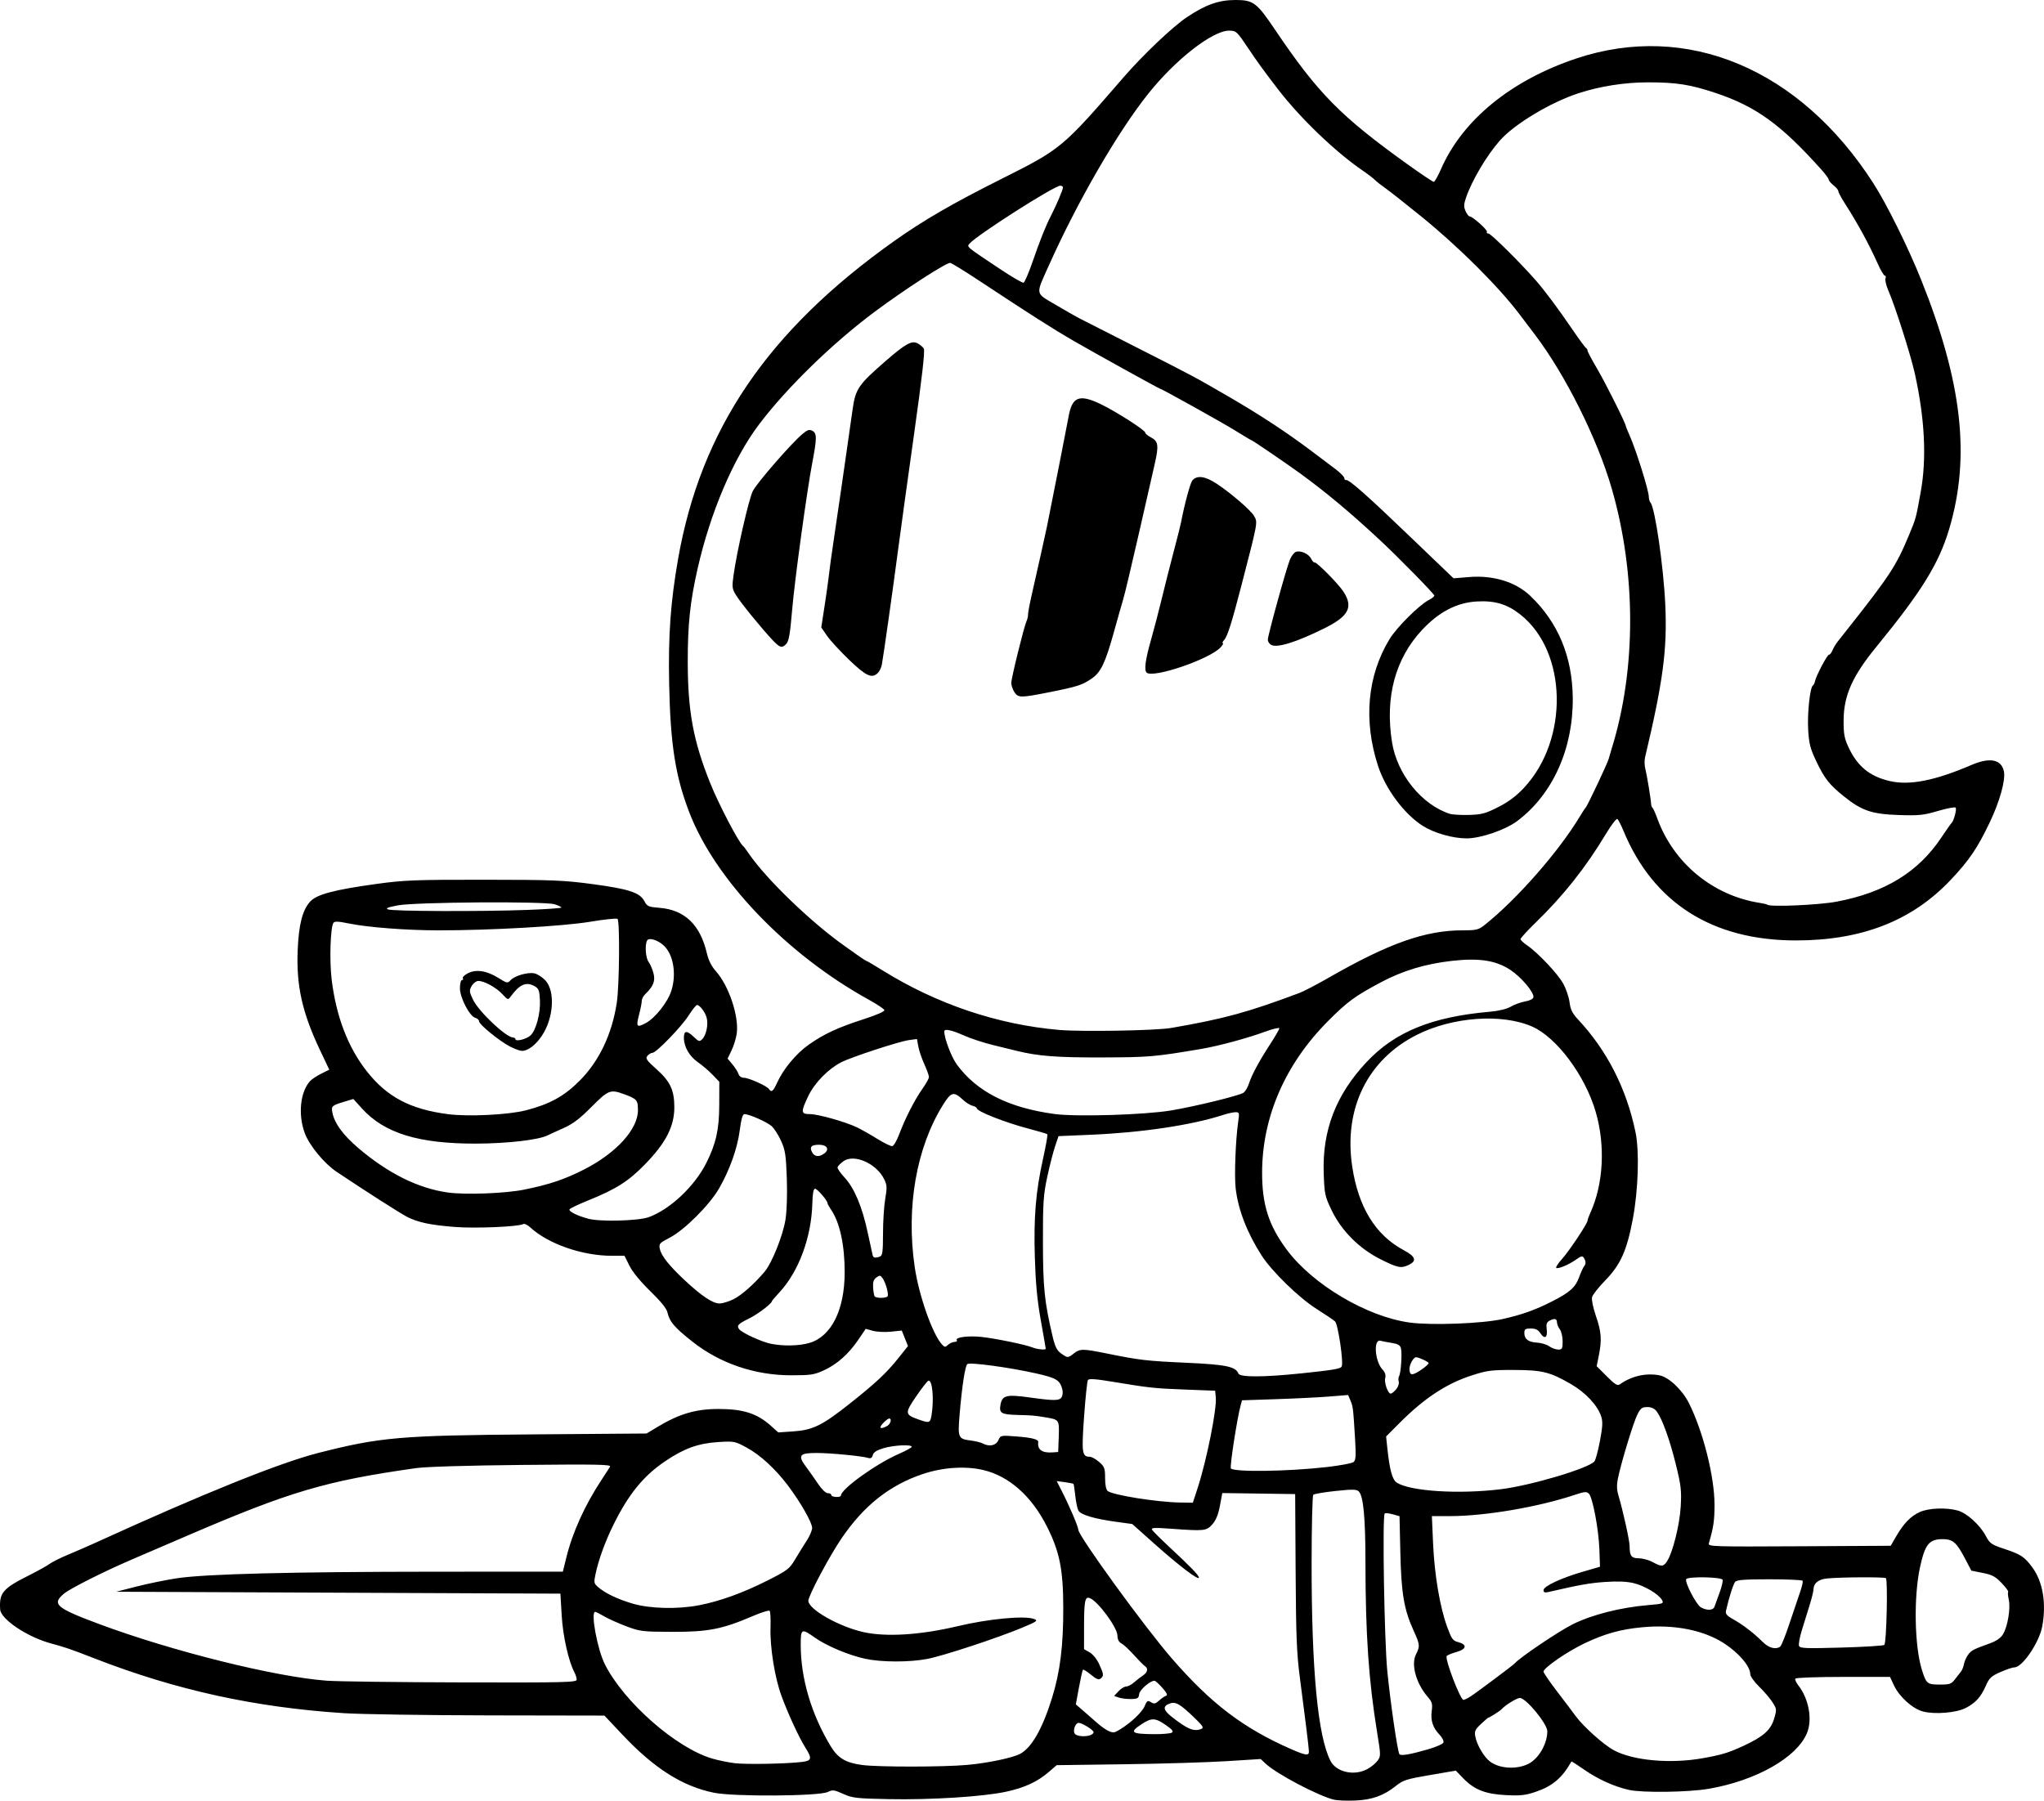 <?xml version="1.0" encoding="UTF-8" standalone="no"?>
<!-- Created with Inkscape (http://www.inkscape.org/) -->

<svg
   width="282.484mm"
   height="248.881mm"
   viewBox="0 0 282.484 248.881"
   version="1.1"
   id="svg5"
   xml:space="preserve"
   xmlns="http://www.w3.org/2000/svg"
   xmlns:svg="http://www.w3.org/2000/svg"><defs
     id="defs2" /><g
     id="layer1"
     transform="translate(15.306,76.774)"><path
       style="fill:#000000;stroke-width:0.265"
       d="m 169.025,171.967 c -2.266,-0.585 -7.917,-3.57 -9.412,-4.971 l -0.692,-0.648 -4.732,0.298 c -2.603,0.164 -8.947,0.355 -14.098,0.425 l -9.365,0.127 -1.086,0.937 c -1.586,1.368 -3.352,2.183 -5.94,2.74 -3.167,0.681 -10.341,1.133 -16.181,1.018 -4.471,-0.088 -5.016,-0.151 -6.295,-0.726 -1.251,-0.563 -1.477,-0.591 -2.117,-0.269 -1.177,0.593 -12.955,0.676 -15.743,0.111 -4.339,-0.879 -8.253,-3.358 -12.624,-7.996 l -2.514,-2.668 -15.874,-0.028 c -8.731,-0.016 -17.779,-0.152 -20.107,-0.303 -12.364,-0.803 -23.246,-3.194 -34.528,-7.585 -3.315,-1.29 -3.936,-1.504 -6.019,-2.069 -3.243,-0.881 -6.896,-3.336 -6.983,-4.692 -0.146,-2.295 0.349,-2.879 4.006,-4.718 1.237,-0.622 2.521,-1.337 2.853,-1.588 0.332,-0.251 1.485,-0.823 2.561,-1.271 1.076,-0.448 2.709,-1.158 3.629,-1.578 14.947,-6.823 25.541,-11.095 30.916,-12.468 8.551,-2.183 11.327,-2.424 29.627,-2.565 l 15.743,-0.122 1.455,-0.878 c 3.037,-1.832 5.329,-2.512 8.467,-2.512 3.433,0 5.342,0.61 7.25,2.316 l 1.032,0.923 2.091,-0.143 c 2.685,-0.184 3.976,-0.818 7.751,-3.806 3.619,-2.864 5.118,-4.269 6.78,-6.353 l 1.302,-1.633 -0.429,-1.072 -0.429,-1.072 -1.495,0.156 c -0.822,0.086 -1.944,0.033 -2.491,-0.119 l -0.996,-0.275 -1.026,1.511 c -1.341,1.974 -2.917,3.374 -4.755,4.224 -1.328,0.614 -1.811,0.687 -4.53,0.687 -5.028,-5.3e-4 -9.843,-1.645 -13.659,-4.664 -2.486,-1.967 -3.151,-2.749 -3.435,-4.04 -0.115,-0.523 -0.929,-1.528 -2.36,-2.916 -1.34,-1.298 -2.454,-2.655 -2.88,-3.507 l -0.695,-1.389 h -1.726 c -4.099,0 -8.785,-1.624 -11.274,-3.908 -0.388,-0.356 -0.827,-0.573 -0.975,-0.481 -0.605,0.374 -6.664,0.631 -9.501,0.403 -3.364,-0.27 -5.017,-0.619 -6.538,-1.38 -0.878,-0.439 -5.527,-3.409 -9.758,-6.234 -1.718,-1.147 -3.767,-3.63 -4.406,-5.339 -0.954,-2.552 -0.64,-5.696 0.718,-7.197 0.237,-0.262 0.933,-0.727 1.546,-1.033 l 1.115,-0.557 -1.272,-2.681 c -2.462,-5.19 -3.292,-8.893 -3.093,-13.793 0.146,-3.589 0.656,-5.582 1.728,-6.759 0.903,-0.991 3.316,-1.632 9.181,-2.44 3.79,-0.522 5.342,-0.582 14.817,-0.576 9.504,0.006 11.042,0.068 15.081,0.611 4.981,0.669 6.5,1.172 7.113,2.356 0.368,0.711 0.551,0.792 2.077,0.914 3.492,0.28 5.637,2.339 6.555,6.29 0.223,0.959 0.643,1.796 1.233,2.456 1.804,2.015 3.22,6.24 2.893,8.628 -0.09,0.657 -0.411,1.706 -0.714,2.331 l -0.55,1.137 0.667,0.792 c 0.367,0.436 0.743,1.031 0.835,1.323 0.1,0.316 0.402,0.532 0.746,0.533 0.682,0.003 3.212,1.138 3.471,1.558 0.319,0.517 0.587,0.316 1.101,-0.826 0.865,-1.922 2.642,-4.069 4.384,-5.297 2.13,-1.501 4.03,-2.382 7.666,-3.554 1.741,-0.561 2.859,-1.056 2.799,-1.238 -0.055,-0.167 -1.043,-0.823 -2.196,-1.459 C 93.433,55.148 83.554,44.84 79.972,35.55 c -1.934,-5.015 -2.625,-9.394 -2.798,-17.736 -0.14,-6.719 0.187,-11.338 1.218,-17.248 3.14,-17.993 12.41,-31.642 29.922,-44.054 4.041,-2.865 8.08,-5.2 14.898,-8.616 8.129,-4.073 8.336,-4.245 16.714,-13.932 2.708,-3.131 6.802,-7.022 8.789,-8.355 2.6,-1.743 4.412,-2.384 6.746,-2.384 2.424,0 2.932,0.378 5.373,4 6.027,8.941 9.113,12.072 18.56,18.835 1.768,1.266 3.319,2.301 3.447,2.301 0.128,0 0.572,-0.779 0.987,-1.731 2.963,-6.801 9.672,-12.295 18.701,-15.316 15.32,-5.125 30.912,1.425 41.073,17.253 1.844,2.873 4.788,8.817 6.582,13.288 5.685,14.173 6.855,24.491 3.904,34.443 -1.425,4.807 -3.795,8.646 -10.074,16.319 -3.303,4.036 -4.501,6.711 -4.529,10.112 -0.015,1.884 0.093,2.513 0.641,3.704 1.237,2.69 2.943,4.101 5.743,4.748 2.736,0.632 6.244,-0.059 11.273,-2.221 2.543,-1.093 4.128,-0.79 4.491,0.859 0.262,1.191 -0.558,4.151 -1.967,7.1 -1.699,3.558 -2.839,5.233 -5.408,7.946 -5.326,5.626 -12.247,8.334 -21.326,8.343 -11.58,0.012 -19.762,-5.187 -23.881,-15.173 -0.326,-0.79 -0.7,-1.514 -0.832,-1.609 -0.132,-0.095 -0.804,0.766 -1.494,1.914 -2.881,4.793 -5.877,8.583 -9.834,12.435 -1.133,1.103 -2.059,2.115 -2.058,2.249 0.001,0.134 0.409,0.521 0.908,0.86 1.507,1.026 4.269,3.96 5.01,5.322 0.384,0.705 0.771,1.859 0.861,2.566 0.127,0.993 0.389,1.525 1.157,2.343 4.007,4.273 6.713,9.58 7.959,15.61 0.547,2.649 0.381,7.972 -0.375,11.98 -0.833,4.418 -1.697,6.33 -3.862,8.549 -0.891,0.913 -1.689,1.933 -1.772,2.267 -0.086,0.343 0.147,1.472 0.536,2.599 0.757,2.192 0.836,3.283 0.396,5.476 l -0.293,1.458 1.399,1.399 c 1.142,1.142 1.475,1.344 1.814,1.103 1.6,-1.14 3.586,-1.595 5.442,-1.246 1.302,0.244 3.162,1.992 4.093,3.844 1.956,3.894 3.533,10.149 3.538,14.033 0.002,2.188 -0.133,3.114 -0.785,5.36 -0.128,0.44 0.547,0.462 12.499,0.397 l 12.634,-0.069 0.77,-1.323 c 1.043,-1.791 1.973,-2.75 3.236,-3.335 1.201,-0.556 3.664,-0.657 5.253,-0.215 1.264,0.351 3.074,1.986 3.879,3.504 0.552,1.04 0.779,1.202 2.484,1.772 2.403,0.803 2.872,1.111 3.966,2.604 1.449,1.976 1.947,4.982 1.351,8.155 -0.417,2.219 -2.741,5.64 -3.831,5.64 -0.258,0 -1.131,0.293 -1.94,0.65 -1.277,0.565 -1.545,0.817 -2.03,1.915 -0.69,1.559 -1.411,2.352 -2.782,3.058 -1.298,0.668 -4.301,0.909 -5.911,0.474 -1.434,-0.388 -3.25,-2.025 -3.989,-3.597 l -0.554,-1.179 h -6.465 c -3.556,0 -6.53,0.105 -6.61,0.233 -0.079,0.128 0.094,0.537 0.386,0.908 1.478,1.879 2,4.749 1.208,6.643 -1.408,3.37 -7.027,6.552 -13.563,7.68 -2.804,0.484 -9.165,0.572 -11.036,0.153 -2.029,-0.455 -4.285,-1.475 -6.157,-2.783 -0.959,-0.671 -1.765,-1.184 -1.789,-1.14 -1.288,2.277 -2.615,3.402 -4.948,4.193 -1.397,0.474 -2.108,0.553 -4.076,0.453 -2.861,-0.145 -4.387,-0.74 -5.898,-2.297 l -1.056,-1.089 -3.587,0.612 c -3.178,0.542 -3.708,0.71 -4.649,1.466 -1.718,1.381 -3.332,1.962 -5.708,2.056 -1.164,0.046 -2.479,-0.01 -2.921,-0.124 z m 4.637,-4.227 c 0.502,-0.269 1.132,-0.783 1.399,-1.141 0.472,-0.632 0.471,-0.744 -0.049,-3.942 -1.171,-7.199 -1.605,-13.542 -1.611,-23.532 -0.003,-6.12 -0.285,-9.118 -0.918,-9.758 -0.3,-0.304 -0.843,-0.315 -3.216,-0.064 -1.57,0.166 -2.955,0.401 -3.077,0.524 -0.122,0.122 -0.226,4.319 -0.23,9.325 -0.011,14.925 0.858,24.066 2.613,27.459 0.808,1.562 3.265,2.107 5.088,1.129 z m 22.264,-0.728 c 1.417,-0.714 2.605,-2.761 2.61,-4.499 0.003,-1.025 -2.946,-4.602 -3.793,-4.602 -0.431,0 -2.056,1.005 -2.555,1.58 -0.182,0.21 -1.706,1.175 -1.777,1.125 -0.032,-0.022 -0.492,0.37 -1.023,0.871 -0.844,0.796 -0.944,1.02 -0.798,1.777 0.228,1.179 1.202,2.824 2.043,3.447 1.32,0.979 3.682,1.113 5.294,0.302 z m -77.596,0.154 c 2.853,-0.253 6.331,-0.981 7.367,-1.542 1.592,-0.863 3.093,-3.512 4.406,-7.776 1.111,-3.606 1.552,-7.191 1.536,-12.471 -0.016,-5.249 -0.508,-7.685 -2.249,-11.146 -2.128,-4.229 -5.243,-6.992 -8.828,-7.83 -2.456,-0.575 -5.562,-0.37 -8.305,0.547 -4.599,1.538 -8.16,4.35 -11.246,8.88 -1.704,2.501 -4.602,7.949 -4.602,8.65 0,1.172 4.226,3.576 7.611,4.329 3.147,0.7 7.878,0.403 13.027,-0.82 4.292,-1.019 9.267,-1.487 10.56,-0.992 0.577,0.221 0.42,0.335 -1.627,1.192 -3.403,1.425 -10.923,3.902 -13.123,4.324 -2.471,0.474 -6.287,0.47 -8.546,-0.009 -2.281,-0.484 -5.393,-1.788 -7.012,-2.939 -1.834,-1.304 -1.948,-1.245 -1.946,1.005 0.005,4.628 1.45,9.533 4.115,13.967 1.01,1.68 2.089,2.334 4.35,2.636 2.218,0.297 11.134,0.293 14.514,-0.006 z M 95.548,166.749 c 1.335,-0.164 1.403,-0.47 0.439,-1.996 -0.88,-1.395 -2.348,-4.572 -3.287,-7.116 -0.932,-2.527 -1.605,-6.715 -1.519,-9.461 0.037,-1.169 -0.019,-2.211 -0.123,-2.315 -0.104,-0.104 -1.178,0.235 -2.385,0.754 -4.154,1.784 -6.138,2.171 -11.051,2.156 -4.125,-0.013 -4.475,-0.055 -6.35,-0.76 -1.091,-0.41 -2.471,-1.029 -3.066,-1.375 -0.595,-0.346 -1.16,-0.629 -1.257,-0.629 -0.656,0 0.3,5.19 1.334,7.243 2.636,5.234 9.847,11.57 14.833,13.034 0.834,0.245 2.231,0.533 3.104,0.639 1.583,0.194 7.194,0.09 9.327,-0.173 z M 219.955,166.248 c 2.654,-0.467 3.589,-0.75 5.702,-1.724 2.697,-1.244 3.756,-2.177 4.212,-3.714 0.388,-1.308 0.381,-1.379 -0.225,-2.322 -0.344,-0.535 -1.174,-1.504 -1.843,-2.153 -0.675,-0.654 -1.218,-1.424 -1.218,-1.727 0,-1.073 -1.601,-2.948 -3.64,-4.262 -2.828,-1.823 -6.862,-2.617 -11.243,-2.213 -2.996,0.276 -5.199,0.886 -8.004,2.218 -2.419,1.148 -5.689,3.403 -5.689,3.922 0,0.157 0.863,1.413 1.918,2.791 1.055,1.378 2.187,2.877 2.516,3.331 1.058,1.459 3.87,3.978 5.294,4.744 2.654,1.427 7.776,1.892 12.218,1.11 z m -54.366,-0.951 c -0.01,-0.484 -0.544,-4.839 -1.232,-10.032 -0.458,-3.462 -0.553,-5.771 -0.606,-14.817 l -0.063,-10.716 -5.034,-0.072 -5.034,-0.072 -0.333,1.763 c -0.23,1.221 -0.552,2.008 -1.048,2.563 -0.817,0.914 -1.082,0.943 -5.658,0.609 -2.375,-0.173 -2.838,-0.148 -2.664,0.145 0.116,0.195 1.171,1.248 2.344,2.34 3.023,2.813 4.121,3.95 4.121,4.265 0,0.446 -2.681,-1.587 -6.059,-4.596 l -3.154,-2.809 -2.206,-0.303 c -3.068,-0.422 -4.922,-0.974 -5.236,-1.56 -0.145,-0.271 -0.338,-1.192 -0.428,-2.045 -0.09,-0.853 -0.203,-1.591 -0.25,-1.64 -0.047,-0.049 -0.589,-0.156 -1.204,-0.238 l -1.118,-0.15 0.667,1.297 c 1.052,2.047 2.32,5.007 2.321,5.419 0.001,0.853 9.2,13.515 12.96,17.838 5.403,6.213 9.842,9.588 16.408,12.475 2.062,0.907 2.519,0.968 2.506,0.336 z m 16.504,-0.3 c 1.069,-0.31 2.008,-0.729 2.085,-0.93 0.077,-0.202 -0.165,-0.687 -0.538,-1.078 -0.933,-0.978 -1.258,-1.97 -1.079,-3.294 0.129,-0.953 0.048,-1.241 -0.539,-1.915 -1.619,-1.86 -2.354,-4.511 -1.635,-5.9 0.571,-1.105 0.545,-1.363 -0.335,-3.288 -1.318,-2.884 -1.699,-5.116 -1.827,-10.718 l -0.116,-5.089 -0.949,-0.262 c -0.522,-0.144 -1.016,-0.195 -1.097,-0.113 -0.342,0.346 -0.059,17.557 0.358,21.797 0.422,4.289 1.403,11.03 1.669,11.467 0.168,0.276 1.481,0.054 4.003,-0.677 z m -46.681,-1.955 c 0.23,-0.088 0.419,-0.269 0.419,-0.401 0,-0.293 -1.589,-1.288 -2.059,-1.29 -0.473,-0.001 -0.856,1.109 -0.524,1.52 0.281,0.349 1.458,0.441 2.164,0.17 z m 11.229,-0.34 c 0.269,-0.17 0.057,-0.436 -0.841,-1.054 -1.467,-1.009 -1.944,-1.026 -3.331,-0.118 -1.734,1.135 -1.46,1.358 1.696,1.383 1.164,0.009 2.279,-0.086 2.476,-0.211 z m -5.826,-1.386 c 0.975,-0.778 1.836,-1.717 2.054,-2.24 0.335,-0.801 0.433,-0.865 0.891,-0.579 0.43,0.268 0.614,0.23 1.121,-0.231 0.334,-0.304 0.768,-0.601 0.965,-0.661 0.251,-0.076 0.098,-0.403 -0.512,-1.092 -0.479,-0.541 -0.969,-0.983 -1.09,-0.983 -0.615,0 -2.048,1.253 -2.119,1.852 -0.068,0.58 -0.209,0.663 -1.136,0.675 -0.582,0.007 -1.344,-0.086 -1.692,-0.207 l -0.634,-0.22 0.614,-0.653 c 0.338,-0.359 0.813,-0.653 1.056,-0.653 0.243,0 0.729,-0.252 1.078,-0.56 0.35,-0.308 0.904,-0.738 1.231,-0.956 0.66,-0.44 0.771,-0.991 0.265,-1.315 -0.182,-0.116 -0.865,-0.807 -1.517,-1.534 -0.652,-0.728 -1.426,-1.446 -1.72,-1.596 -0.352,-0.18 -0.537,-0.543 -0.543,-1.07 -0.013,-1.122 -2.698,-4.764 -3.825,-5.187 -0.666,-0.251 -0.789,0.37 -0.791,4.017 l -0.002,3.043 0.776,0.441 c 0.446,0.254 1.008,0.951 1.321,1.639 0.641,1.407 0.66,1.597 0.198,1.98 -0.262,0.218 -0.59,0.088 -1.337,-0.527 -0.544,-0.448 -1.043,-0.762 -1.108,-0.696 -0.066,0.066 -0.314,1.17 -0.552,2.455 l -0.433,2.336 1.029,0.889 c 0.566,0.489 1.327,1.154 1.69,1.478 1.145,1.021 1.967,1.512 2.514,1.505 0.291,-0.004 1.284,-0.61 2.207,-1.347 z m 9.896,0.873 c 0.387,-0.153 0.237,-0.4 -0.926,-1.521 -2.031,-1.958 -2.626,-2.297 -3.469,-1.977 -0.959,0.365 -0.874,0.888 0.295,1.81 2.197,1.732 3.074,2.094 4.1,1.688 z m 37.185,-4.47 c 0.812,-0.516 5.939,-4.351 6.142,-4.594 0.66,-0.789 6.082,-4.445 8.011,-5.403 2.678,-1.329 6.607,-2.325 10.439,-2.647 2.015,-0.169 2.158,-0.22 1.914,-0.675 -0.436,-0.814 -2.413,-2.001 -3.934,-2.362 -0.971,-0.23 -2.24,-0.282 -3.954,-0.162 -2.154,0.151 -3.477,0.387 -7.911,1.407 -0.419,0.097 -0.595,0.016 -0.595,-0.272 0,-0.539 2.428,-1.679 5.424,-2.548 l 2.381,-0.69 -0.082,-2.375 c -0.096,-2.784 -0.926,-7.2 -1.451,-7.726 -0.312,-0.312 -0.598,-0.289 -1.93,0.157 -5.055,1.691 -12.408,2.945 -17.265,2.945 h -2.505 l 0.167,3.77 c 0.192,4.342 0.934,8.75 1.936,11.511 0.616,1.696 0.794,1.945 1.521,2.133 1.292,0.335 1.185,0.973 -0.229,1.369 -0.665,0.186 -1.272,0.439 -1.347,0.562 -0.267,0.432 1.885,6.054 2.317,6.054 0.129,0 0.557,-0.206 0.953,-0.457 z m 66.974,-2.388 c 0.3,-0.4 0.674,-0.881 0.832,-1.068 0.158,-0.187 0.342,-0.647 0.41,-1.023 0.068,-0.375 0.327,-0.961 0.576,-1.301 0.453,-0.619 0.655,-0.724 3.066,-1.597 0.846,-0.306 1.453,-0.735 1.763,-1.245 0.636,-1.046 1.06,-3.585 0.794,-4.763 -0.118,-0.522 -0.154,-1.009 -0.081,-1.082 0.073,-0.073 -0.334,-0.624 -0.905,-1.224 -0.857,-0.901 -1.312,-1.145 -2.611,-1.401 l -1.573,-0.311 -0.937,-1.782 c -1.11,-2.112 -1.633,-2.563 -2.983,-2.575 -1.901,-0.016 -2.479,0.682 -3.169,3.828 -0.904,4.12 -0.776,11.014 0.265,14.285 0.598,1.881 0.73,1.987 2.471,1.987 1.367,0 1.596,-0.08 2.081,-0.728 z m -190.478,0.049 c 0,-0.228 -0.128,-0.653 -0.284,-0.946 -0.829,-1.549 -1.617,-5.037 -1.786,-7.9 l -0.179,-3.043 -30.692,-0.132 -30.692,-0.132 2.822,-0.724 c 1.552,-0.398 4.052,-0.91 5.556,-1.137 3.959,-0.599 15.818,-0.899 35.845,-0.909 l 17.5,-0.008 0.47,-1.918 c 0.858,-3.502 2.573,-7.289 4.883,-10.782 0.529,-0.8 1.057,-1.617 1.173,-1.814 0.177,-0.3 -1.803,-0.339 -12.191,-0.235 -7.575,0.075 -13.277,0.248 -14.651,0.443 -12.483,1.773 -17.355,3.213 -31.607,9.341 -3.062,1.316 -6.494,2.791 -7.627,3.278 -3.895,1.672 -8.557,4.02 -9.413,4.741 -1.703,1.433 -1.079,1.97 4.858,4.182 10.117,3.769 24.355,7.314 31.485,7.838 1.455,0.107 9.819,0.212 18.587,0.234 14.308,0.035 15.941,-0.003 15.941,-0.375 z m 166.317,-4.551 c 0.16,-0.107 0.725,-1.504 1.255,-3.105 0.53,-1.601 1.194,-3.562 1.474,-4.358 0.281,-0.796 0.453,-1.54 0.383,-1.654 -0.07,-0.113 -2.13,-0.206 -4.577,-0.206 -3.462,0 -4.517,0.081 -4.753,0.365 -0.262,0.315 -0.877,2.26 -1.268,4.007 -0.092,0.413 0.142,0.681 1.024,1.173 1.321,0.735 2.824,1.89 4.062,3.12 0.83,0.825 1.766,1.081 2.4,0.657 z m 14.407,-0.253 c 0.3,-0.331 0.496,-9.05 0.206,-9.229 -0.283,-0.175 -6.312,-0.141 -8.131,0.046 -1.2,0.123 -1.855,0.653 -1.87,1.513 -0.005,0.261 -0.247,1.243 -0.538,2.183 -0.291,0.94 -0.774,2.499 -1.073,3.464 -0.299,0.965 -0.475,1.935 -0.39,2.155 0.133,0.347 0.912,0.378 5.881,0.237 3.15,-0.09 5.812,-0.256 5.915,-0.369 z m -23.472,-5.299 c 0.083,-0.255 0.396,-1.117 0.696,-1.917 0.299,-0.8 0.487,-1.604 0.417,-1.786 -0.151,-0.393 -4.785,-0.477 -5.023,-0.092 -0.248,0.402 1.386,3.548 2.029,3.905 0.861,0.478 1.706,0.428 1.882,-0.11 z M 81.326,145.091 c 2.886,-0.56 6.074,-1.715 9.447,-3.421 2.779,-1.406 3.02,-1.592 3.836,-2.962 0.479,-0.804 1.197,-1.962 1.594,-2.572 0.398,-0.61 0.725,-1.387 0.728,-1.725 0.006,-0.731 -1.587,-3.528 -3.325,-5.841 -1.748,-2.325 -3.833,-4.241 -5.749,-5.282 -1.583,-0.86 -1.712,-0.885 -3.886,-0.749 -2.758,0.173 -4.669,0.855 -7.272,2.596 -3.065,2.05 -5.16,4.623 -7.278,8.942 -1.102,2.246 -1.995,4.712 -2.414,6.666 -0.261,1.215 -0.238,1.34 0.339,1.834 1.014,0.869 2.614,1.64 4.719,2.274 2.4,0.722 6.261,0.822 9.26,0.24 z m 133.744,-6.055 c 0.8,-1.221 1.754,-5.027 1.901,-7.582 0.127,-2.215 0.047,-2.907 -0.675,-5.833 -0.846,-3.427 -1.857,-6.231 -2.631,-7.297 -0.302,-0.417 -0.716,-0.614 -1.298,-0.62 -0.73,-0.007 -0.931,0.142 -1.381,1.023 -0.545,1.069 -2.237,6.62 -2.69,8.825 -0.178,0.869 -0.167,1.564 0.037,2.249 0.658,2.206 1.572,6.334 1.576,7.121 0.008,1.377 0.235,1.674 1.29,1.686 0.53,0.006 1.381,0.239 1.89,0.518 1.214,0.665 1.495,0.652 1.981,-0.091 z m -64.855,-10.162 c 1.237,-3.785 2.658,-10.887 2.503,-12.511 l -0.087,-0.917 -4.101,-0.16 c -4.364,-0.17 -4.919,-0.229 -10.021,-1.074 -2.457,-0.407 -3.322,-0.464 -3.466,-0.232 -0.105,0.17 -0.343,2.444 -0.529,5.053 -0.357,5.018 -0.282,5.54 0.793,5.54 0.258,0 0.839,0.324 1.291,0.72 0.737,0.646 0.821,0.874 0.821,2.217 0,0.915 0.135,1.609 0.349,1.786 0.687,0.57 6.823,1.551 10.014,1.6 l 1.764,0.027 z m -49.306,1.058 c 0.019,-0.905 4.873,-4.394 8.021,-5.765 0.97,-0.423 1.764,-0.861 1.764,-0.974 0,-0.35 -2.478,-0.227 -3.89,0.192 -0.943,0.28 -1.383,0.561 -1.485,0.95 -0.101,0.387 -0.288,0.507 -0.626,0.403 -0.874,-0.271 -5.21,-0.688 -7.171,-0.69 -2.369,-0.003 -2.614,0.332 -1.416,1.933 0.456,0.609 1.206,1.673 1.667,2.364 0.492,0.737 1.039,1.257 1.323,1.257 0.267,0 0.485,0.119 0.485,0.265 0,0.303 1.321,0.369 1.327,0.066 z m 91.212,-0.875 c 4.171,-0.514 12.166,-2.897 12.93,-3.854 0.163,-0.205 0.506,-1.483 0.762,-2.841 0.368,-1.955 0.403,-2.656 0.167,-3.369 -0.507,-1.536 -2.156,-3.297 -4.188,-4.472 -2.893,-1.674 -3.944,-1.933 -7.886,-1.946 -3.067,-0.01 -3.691,0.07 -5.757,0.735 -3.558,1.145 -6.606,3.151 -10.063,6.621 l -1.831,1.838 0.169,1.601 c 0.315,2.997 0.69,4.373 1.297,4.769 1.849,1.206 8.58,1.635 14.4,0.918 z m -24.163,-3.05 c 1.882,-0.214 3.592,-0.531 3.802,-0.705 0.31,-0.257 0.348,-0.86 0.204,-3.234 -0.255,-4.215 -0.28,-4.428 -0.636,-5.269 l -0.323,-0.763 -2.573,0.208 c -1.415,0.115 -4.713,0.28 -7.329,0.366 l -4.757,0.158 -0.184,0.661 c -0.484,1.741 -1.543,8.577 -1.357,8.762 0.517,0.517 7.883,0.413 13.153,-0.186 z m -36.945,-4.188 c 0.088,-2.349 0.062,-2.388 -1.775,-2.687 -1.688,-0.274 -1.78,-0.282 -3.859,-0.338 -2.351,-0.063 -2.635,-0.236 -2.405,-1.465 0.234,-1.246 0.852,-1.396 3.963,-0.961 3.41,0.476 4.159,0.473 4.471,-0.021 0.147,-0.232 0.195,-0.708 0.107,-1.058 -0.328,-1.307 -0.801,-1.601 -3.59,-2.229 -3.757,-0.847 -9.258,-1.591 -9.556,-1.293 -0.302,0.302 -0.725,3.07 -1.047,6.854 -0.284,3.338 -0.223,3.484 1.543,3.706 0.633,0.08 1.367,0.261 1.632,0.402 0.915,0.49 1.829,0.305 2.168,-0.438 0.316,-0.693 0.327,-0.695 2.538,-0.525 2.121,0.163 3.029,0.402 2.978,0.782 -0.14,1.035 0.53,1.521 1.961,1.421 l 0.794,-0.056 0.078,-2.094 z m -23.741,-1.487 c 0.503,-0.269 0.721,-1.049 0.293,-1.049 -0.12,0 -0.498,0.298 -0.84,0.661 -0.639,0.681 -0.365,0.875 0.547,0.388 z m 6.163,-1.512 c 0.365,-2.21 0.114,-4.942 -0.438,-4.758 -0.152,0.051 -0.915,1.029 -1.696,2.174 -1.589,2.331 -1.571,2.502 0.347,3.186 1.493,0.532 1.606,0.494 1.787,-0.602 z m 64.211,-3.572 c 0.272,-0.327 0.432,-0.803 0.356,-1.056 -0.076,-0.253 -0.056,-0.594 0.045,-0.757 0.253,-0.409 0.439,-3.142 0.262,-3.847 -0.11,-0.439 -0.413,-0.618 -1.27,-0.752 -0.619,-0.096 -1.32,-0.229 -1.558,-0.296 -1.002,-0.28 -0.791,2.835 0.268,3.962 0.359,0.383 0.49,0.776 0.388,1.167 -0.171,0.656 0.358,2.174 0.758,2.174 0.141,0 0.479,-0.268 0.75,-0.595 z m -13.242,-2.188 c 4.518,-0.472 5.513,-0.637 5.704,-0.946 0.301,-0.487 -0.488,-5.873 -0.916,-6.256 -0.232,-0.208 -1.375,-0.979 -2.539,-1.714 -2.434,-1.536 -6.205,-5.206 -7.616,-7.412 -2.015,-3.15 -3.24,-6.336 -3.577,-9.299 -0.194,-1.704 -0.002,-6.737 0.346,-9.095 0.192,-1.301 0.17,-1.389 -0.352,-1.389 -0.306,0 -1.067,0.166 -1.69,0.368 -4.36,1.417 -11.208,2.445 -18.307,2.748 l -4.473,0.191 -0.477,1.406 c -0.263,0.774 -0.75,2.679 -1.083,4.233 -0.535,2.501 -0.604,3.544 -0.595,9.045 0.01,6.299 0.208,8.214 1.345,13.033 0.328,1.388 0.588,1.907 1.161,2.315 0.912,0.649 0.947,0.649 1.776,-0.003 0.841,-0.662 1.224,-0.659 4.608,0.026 4.5,0.912 5.417,1.018 10.976,1.271 5.439,0.248 6.781,0.528 7.152,1.494 0.198,0.516 3.506,0.509 8.557,-0.019 z m 16.74,-0.534 c 0.543,-0.369 0.987,-0.774 0.987,-0.9 0,-0.177 -1.359,-0.81 -1.74,-0.81 -0.351,0 -0.905,0.984 -0.905,1.606 0,0.956 0.37,0.979 1.658,0.104 z m -51.929,-2.894 c 0,-0.069 -0.305,-1.825 -0.678,-3.903 -0.492,-2.743 -0.718,-5.118 -0.826,-8.672 -0.17,-5.632 0.118,-9.1 1.14,-13.715 0.392,-1.772 0.657,-3.278 0.588,-3.347 -0.069,-0.069 -1.249,-0.42 -2.622,-0.78 -3.221,-0.844 -7.127,-2.384 -7.127,-2.81 0,-0.106 -0.268,-0.262 -0.595,-0.346 -0.327,-0.084 -0.902,-0.439 -1.276,-0.79 -1.326,-1.24 -1.666,-1.158 -2.809,0.678 -3.677,5.908 -5.113,14.15 -3.902,22.398 0.576,3.926 2.437,9.226 3.752,10.686 0.375,0.416 0.465,0.423 0.86,0.066 0.242,-0.219 0.647,-0.399 0.899,-0.399 0.252,0 0.388,-0.113 0.303,-0.251 -0.242,-0.391 1.589,-0.629 3.39,-0.44 1.894,0.199 6.092,1.061 7.053,1.449 0.693,0.28 1.852,0.39 1.852,0.176 z m 71.438,-1.015 c 0,-0.627 -0.175,-1.371 -0.388,-1.654 -0.214,-0.282 -0.392,-0.722 -0.397,-0.977 -0.009,-0.521 -0.343,-0.586 -1.056,-0.204 -0.367,0.197 -0.454,0.476 -0.361,1.164 0.155,1.148 -0.288,1.442 -0.859,0.57 -0.327,-0.498 -0.668,-0.67 -1.335,-0.67 -0.767,0 -0.896,0.091 -0.896,0.629 0,0.842 0.565,1.261 1.784,1.324 0.555,0.029 1.3,0.256 1.656,0.505 0.355,0.249 0.917,0.453 1.249,0.453 0.534,0 0.603,-0.13 0.603,-1.14 z m -104.088,0.221 c 3.024,-0.898 4.851,-4.55 4.863,-9.718 0.009,-3.819 -0.667,-6.932 -1.893,-8.719 -0.265,-0.386 -0.482,-0.781 -0.482,-0.878 0,-0.364 -1.4,-1.992 -1.713,-1.992 -0.226,0 -0.343,0.626 -0.381,2.04 -0.123,4.649 -1.867,9.372 -4.522,12.248 -0.582,0.63 -1.057,1.187 -1.057,1.237 0,0.32 -1.944,1.806 -3.114,2.379 -1.591,0.78 -1.814,1.024 -1.396,1.528 0.43,0.518 3.118,1.745 4.368,1.993 1.74,0.346 3.925,0.297 5.326,-0.12 z m 95.754,-3.292 c 2.667,-0.592 4.537,-1.258 6.879,-2.451 2.449,-1.247 3.211,-1.926 3.724,-3.322 0.255,-0.694 0.564,-1.374 0.685,-1.513 0.282,-0.32 0.275,-0.709 -0.02,-1.175 -0.192,-0.303 -0.375,-0.267 -1.039,0.206 -1.025,0.73 -2.573,1.381 -2.782,1.171 -0.089,-0.089 0.268,-0.636 0.793,-1.217 0.993,-1.099 3.534,-4.915 3.534,-5.307 1e-5,-0.124 0.171,-0.6 0.38,-1.058 1.815,-3.984 2.105,-9.277 0.763,-13.931 -1.457,-5.05 -5.404,-10.354 -8.816,-11.845 -4.177,-1.825 -10.982,-1.335 -15.908,1.146 -6.817,3.433 -10.139,10.189 -8.943,18.189 0.843,5.638 3.22,9.501 7.129,11.584 1.662,0.886 1.848,1.501 0.621,2.06 -1.023,0.466 -1.476,0.371 -3.828,-0.807 -2.948,-1.476 -5.39,-3.921 -6.765,-6.774 -0.927,-1.924 -0.992,-2.225 -1.094,-5.088 -0.211,-5.939 1.676,-10.856 5.897,-15.369 3.924,-4.195 9.025,-6.282 17.07,-6.985 1.245,-0.109 2.325,-0.372 2.898,-0.707 0.503,-0.294 1.395,-0.616 1.982,-0.716 0.629,-0.107 1.095,-0.342 1.134,-0.572 0.112,-0.667 -1.65,-2.765 -3.173,-3.776 -1.992,-1.322 -4.312,-1.684 -8.078,-1.26 -3.683,0.414 -6.821,1.362 -9.838,2.97 -3.599,1.918 -4.609,2.66 -7.297,5.357 -5.91,5.93 -9.098,13.259 -9.109,20.936 -0.006,4.444 0.91,7.306 3.419,10.676 3.587,4.817 11.094,9.259 16.994,10.055 3.01,0.406 9.977,0.145 12.788,-0.478 z M 86.036,102.812 c 1.137,-0.566 2.817,-2.045 4.305,-3.788 1.031,-1.208 2.564,-5.031 2.912,-7.258 0.185,-1.185 0.257,-3.476 0.179,-5.689 -0.113,-3.214 -0.218,-3.897 -0.79,-5.159 -0.363,-0.8 -0.944,-1.714 -1.291,-2.031 -0.629,-0.574 -3.113,-1.674 -3.781,-1.674 -0.242,0 -0.441,0.694 -0.639,2.225 -0.323,2.504 -1.406,5.54 -2.887,8.094 -1.31,2.259 -4.789,5.726 -6.772,6.747 -1.432,0.737 -1.53,0.847 -1.39,1.548 0.191,0.953 1.263,2.31 3.422,4.33 2.291,2.143 3.854,3.2 4.772,3.228 0.421,0.013 1.303,-0.245 1.96,-0.572 z m 21.326,-0.422 c 0.181,-0.294 -0.275,-1.926 -0.703,-2.51 -0.296,-0.405 -0.398,-0.415 -0.852,-0.083 -0.381,0.278 -0.498,0.639 -0.449,1.375 0.037,0.549 0.129,1.098 0.204,1.219 0.178,0.289 1.621,0.287 1.8,-0.002 z m -1.054,-5.494 c 0.348,-0.133 0.419,-0.67 0.419,-3.17 0,-1.655 0.138,-3.816 0.307,-4.802 0.269,-1.566 0.25,-1.91 -0.147,-2.717 -1.083,-2.201 -4.195,-3.555 -5.658,-2.463 -0.378,0.282 -0.73,0.643 -0.783,0.801 -0.053,0.159 0.385,0.806 0.974,1.439 1.348,1.45 2.444,4.064 3.2,7.633 0.323,1.528 0.629,2.927 0.678,3.109 0.099,0.365 0.379,0.413 1.011,0.17 z m -31.943,-5.445 c 2.948,-1.081 6.329,-4.27 7.945,-7.491 1.337,-2.666 1.775,-4.624 1.785,-7.988 l 0.01,-3.226 -0.926,-0.967 c -0.509,-0.532 -1.416,-1.307 -2.015,-1.723 -1.202,-0.836 -1.954,-2.143 -1.954,-3.4 0,-1.011 0.401,-1.041 1.378,-0.105 0.676,0.647 0.785,0.676 1.158,0.302 0.555,-0.555 0.859,-2.035 0.609,-2.963 -0.214,-0.791 -0.949,-1.758 -1.338,-1.758 -0.125,0 -0.642,0.649 -1.15,1.443 -1.028,1.606 -4.485,5.172 -5.015,5.172 -0.187,0 -0.496,0.187 -0.686,0.416 -0.298,0.359 -0.123,0.614 1.259,1.845 1.9,1.692 2.461,2.893 2.461,5.263 0,2.631 -1.158,4.895 -4.004,7.832 -2.307,2.38 -4.023,3.475 -7.898,5.039 -1.38,0.557 -2.544,1.117 -2.587,1.244 -0.098,0.294 1.055,0.868 2.583,1.284 1.635,0.445 6.953,0.307 8.384,-0.218 z m -17.248,-3.798 c 3.504,-0.708 5.601,-1.413 8.297,-2.787 4.452,-2.269 7.445,-5.562 7.445,-8.191 0,-1.392 -0.143,-1.561 -1.861,-2.195 -1.96,-0.723 -2.195,-0.633 -4.562,1.74 -1.652,1.657 -2.591,2.366 -3.896,2.943 -0.946,0.418 -1.926,0.864 -2.178,0.991 -1.238,0.626 -5.57,1.125 -9.861,1.136 -7.955,0.02 -12.678,-1.43 -15.774,-4.844 l -1.202,-1.325 -1.244,0.375 c -1.734,0.522 -1.831,0.611 -1.646,1.533 0.292,1.461 1.472,3.073 3.543,4.842 4.124,3.522 8.31,5.607 12.399,6.175 2.436,0.338 7.939,0.134 10.541,-0.392 z m 41.507,-5.012 c 0.744,-0.564 0.355,-1.195 -0.737,-1.195 -1.073,0 -1.351,0.308 -0.953,1.053 0.332,0.621 0.985,0.676 1.69,0.142 z M 108.968,79.99 c 0.827,-2.202 2.15,-4.79 3.213,-6.283 0.492,-0.692 0.895,-1.421 0.895,-1.622 0,-0.2 -0.289,-1.004 -0.643,-1.785 -0.354,-0.782 -0.727,-1.882 -0.829,-2.444 l -0.186,-1.023 -1.133,0.155 c -1.354,0.186 -7.921,2.338 -9.335,3.059 -1.781,0.909 -3.686,2.858 -4.54,4.646 -1.069,2.24 -1.045,2.52 0.215,2.52 1.14,0 4.924,1.067 6.529,1.841 0.582,0.281 1.832,0.991 2.778,1.578 0.946,0.587 1.881,1.04 2.079,1.007 0.198,-0.033 0.628,-0.776 0.956,-1.65 z M 57.382,76.688 c 3.274,-0.842 5.292,-1.955 7.416,-4.089 2.709,-2.721 4.47,-6.419 5.139,-10.792 0.356,-2.326 0.433,-11.278 0.099,-11.578 -0.121,-0.109 -1.827,0.071 -3.792,0.399 -3.706,0.619 -13.737,1.187 -20.93,1.186 -4.406,-0.001 -9.758,-0.41 -12.385,-0.946 -1.532,-0.313 -2.006,-0.329 -2.162,-0.077 -0.412,0.667 -0.554,5.165 -0.244,7.757 0.614,5.139 2.252,9.426 4.871,12.755 2.792,3.549 6.032,5.254 11.249,5.921 2.815,0.36 8.326,0.085 10.737,-0.536 z m -2.193,-8.809 c -1.476,-0.764 -4.289,-3.055 -4.289,-3.493 0,-0.187 -0.228,-0.4 -0.506,-0.473 -0.795,-0.208 -2.134,-2.775 -2.137,-4.097 -10e-4,-0.618 0.124,-1.124 0.278,-1.124 0.154,0 0.21,-0.114 0.124,-0.253 -0.086,-0.139 0.224,-0.45 0.689,-0.691 1.134,-0.586 2.6,-0.365 4.208,0.635 1.208,0.751 1.295,0.768 1.695,0.326 0.564,-0.623 2.394,-1.147 3.306,-0.947 0.405,0.089 1.073,0.513 1.484,0.942 1.411,1.473 1.18,5.251 -0.47,7.698 -0.867,1.285 -1.93,2.084 -2.757,2.072 -0.269,-0.004 -0.999,-0.272 -1.623,-0.595 z m 2.828,-1.546 c 0.764,-0.712 1.392,-3.086 1.297,-4.903 -0.069,-1.326 -0.17,-1.581 -0.76,-1.91 -1.14,-0.638 -2.053,-0.241 -3.269,1.421 -0.38,0.519 -0.403,0.513 -1.159,-0.306 -0.857,-0.929 -2.551,-1.853 -3.348,-1.827 -0.285,0.009 -0.692,0.325 -0.904,0.703 -0.35,0.622 -0.332,0.797 0.202,1.899 0.8,1.653 4.547,5.192 5.52,5.214 0.182,0.004 0.331,0.106 0.331,0.226 0,0.386 1.527,0.009 2.09,-0.515 z m 88.53,10.373 c 3.229,-0.54 9.11,-1.97 9.948,-2.418 0.253,-0.136 0.606,-0.694 0.784,-1.241 0.416,-1.279 1.425,-3.153 2.979,-5.538 0.681,-1.044 1.237,-2.014 1.237,-2.154 0,-0.141 -0.923,0.083 -2.051,0.497 -2.428,0.892 -6.395,1.958 -8.797,2.363 -6.365,1.075 -7.161,1.143 -13.626,1.164 -6.227,0.021 -8.843,-0.179 -11.774,-0.899 -0.509,-0.125 -1.998,-0.49 -3.307,-0.81 -1.31,-0.32 -3.142,-0.924 -4.071,-1.341 -1.67,-0.749 -2.675,-0.956 -2.675,-0.549 0,0.963 0.983,3.549 1.74,4.581 2.759,3.759 7.113,5.968 13.473,6.835 3.015,0.411 12.469,0.124 16.14,-0.49 z m 0,-11.4 c 7.338,-1.271 10.535,-2.143 17.727,-4.836 0.582,-0.218 2.368,-1.147 3.969,-2.066 8.39,-4.812 13.414,-6.592 18.606,-6.592 1.885,0 2.182,-0.072 3.01,-0.73 4.455,-3.54 10.252,-10.147 13.175,-15.012 0.35,-0.582 0.702,-1.118 0.782,-1.191 0.243,-0.219 3.118,-6.313 3.216,-6.816 0.021,-0.108 0.204,-0.732 0.407,-1.387 3.399,-10.966 3.393,-24.229 -0.017,-35.983 -1.988,-6.855 -6.406,-15.697 -10.604,-21.222 -0.806,-1.061 -1.731,-2.283 -2.056,-2.715 -2.912,-3.878 -8.47,-9.418 -13.69,-13.646 -2.254,-1.826 -4.515,-3.606 -5.025,-3.956 -0.509,-0.35 -1.105,-0.821 -1.323,-1.046 -0.218,-0.225 -0.992,-0.817 -1.72,-1.316 -3.803,-2.607 -8.634,-7.251 -11.716,-11.264 -1.968,-2.563 -2.86,-3.79 -4.037,-5.556 -1.602,-2.404 -1.708,-2.504 -2.689,-2.509 -2.282,-0.013 -7.413,3.99 -11.188,8.727 -4.227,5.305 -9.762,14.872 -13.727,23.725 -1.861,4.156 -1.932,3.744 0.938,5.437 1.357,0.8 2.824,1.638 3.26,1.862 0.437,0.224 3.949,2.008 7.805,3.966 7.961,4.041 8.19,4.164 12.7,6.781 4.59,2.664 8.155,5.008 11.79,7.752 1.027,0.776 2.422,1.827 3.099,2.336 0.677,0.509 1.235,1.075 1.241,1.257 0.006,0.182 0.112,0.301 0.237,0.265 0.389,-0.114 3.024,2.223 9.173,8.136 0.303,0.291 1.706,1.637 3.118,2.99 l 2.568,2.461 2.184,-0.177 c 3.311,-0.269 6.396,0.678 8.395,2.577 3.858,3.665 5.835,8.394 5.897,14.109 0.077,7.058 -2.788,13.398 -7.711,17.066 -1.612,1.201 -5,2.36 -6.932,2.371 -1.893,0.011 -4.506,-0.73 -6.071,-1.721 -2.572,-1.629 -5.143,-5.073 -6.196,-8.296 -2.046,-6.266 -1.485,-12.463 1.586,-17.523 0.97,-1.597 4.089,-4.711 5.398,-5.388 0.439,-0.227 0.799,-0.509 0.799,-0.625 0,-0.229 -5.012,-5.34 -7.563,-7.712 -4.088,-3.801 -7.324,-6.506 -10.958,-9.161 -1.791,-1.308 -6.615,-4.597 -6.743,-4.597 -0.052,0 -1.071,-0.606 -2.265,-1.347 -1.821,-1.129 -10.2,-5.797 -10.406,-5.797 -0.127,0 -9.07,-4.949 -11.938,-6.607 -2.799,-1.618 -5.894,-3.591 -13.189,-8.409 -1.87,-1.235 -3.596,-2.295 -3.836,-2.357 -0.458,-0.117 -6.308,3.665 -10.474,6.772 -5.851,4.364 -12.13,10.484 -15.968,15.566 -3.539,4.685 -6.722,12.163 -8.482,19.926 -1.036,4.568 -1.366,7.692 -1.36,12.867 0.008,6.825 0.756,10.892 3.071,16.69 1.174,2.941 3.977,8.312 4.585,8.786 0.093,0.073 0.454,0.549 0.802,1.058 2.391,3.504 8.606,9.494 13.243,12.763 0.359,0.253 1.157,0.818 1.774,1.257 0.617,0.438 1.173,0.797 1.236,0.797 0.062,0 1.093,0.608 2.291,1.35 7.464,4.629 15.849,7.449 24.323,8.181 3.164,0.273 13.368,0.094 15.478,-0.271 z m -21.665,-46.425 c -0.235,-0.359 -0.427,-0.924 -0.427,-1.257 5e-5,-0.671 1.734,-7.707 2.105,-8.542 0.129,-0.291 0.225,-0.71 0.212,-0.931 -0.013,-0.221 0.236,-1.531 0.552,-2.91 0.685,-2.986 1.876,-8.325 2.064,-9.255 0.752,-3.713 2.769,-13.969 2.988,-15.192 0.494,-2.761 1.488,-3.135 4.482,-1.689 2.117,1.023 6.118,3.59 6.118,3.926 0,0.133 0.342,0.418 0.76,0.634 1.038,0.537 1.127,1.128 0.549,3.661 -0.273,1.197 -1.284,5.63 -2.245,9.85 -0.962,4.22 -1.912,8.209 -2.111,8.864 -0.199,0.655 -0.79,2.734 -1.313,4.621 -1.154,4.162 -1.786,5.486 -3.026,6.339 -1.318,0.907 -2,1.129 -5.763,1.878 -4.104,0.817 -4.411,0.817 -4.944,0.004 z m -22.823,-4.441 c -1.251,-1.201 -2.633,-2.703 -3.07,-3.338 l -0.795,-1.155 0.415,-2.681 c 0.228,-1.475 0.478,-3.217 0.555,-3.872 0.214,-1.825 0.375,-2.994 0.969,-7.011 0.674,-4.565 0.899,-6.112 1.594,-10.98 0.301,-2.11 0.667,-4.665 0.811,-5.677 0.394,-2.755 0.806,-3.349 4.595,-6.64 2.672,-2.321 3.56,-2.816 4.341,-2.42 0.344,0.174 0.744,0.506 0.888,0.738 0.183,0.294 -0.223,3.87 -1.354,11.906 -0.889,6.317 -1.866,13.391 -2.171,15.719 -0.686,5.242 -2.079,15.092 -2.273,16.076 -0.079,0.402 -0.321,0.908 -0.538,1.124 -0.824,0.824 -1.615,0.467 -3.966,-1.789 z m 41.093,1.742 c -0.353,-0.353 -0.16,-1.806 0.587,-4.424 0.42,-1.471 1.093,-4.045 1.495,-5.718 0.403,-1.673 1.142,-4.591 1.642,-6.482 0.5,-1.892 0.966,-3.737 1.034,-4.101 0.456,-2.44 1.278,-5.488 1.573,-5.83 0.655,-0.759 1.797,-0.588 3.448,0.514 1.924,1.285 4.621,3.613 5.05,4.36 0.553,0.961 0.615,0.616 -1.767,9.819 -1.28,4.946 -1.88,6.84 -2.326,7.342 -0.226,0.255 -0.315,0.463 -0.197,0.463 0.118,0 -0.013,0.251 -0.29,0.558 -1.487,1.646 -9.401,4.348 -10.25,3.499 z M 91.456,11.686 c -1.522,-1.614 -4.429,-5.189 -5.052,-6.212 -0.541,-0.889 -0.565,-1.107 -0.318,-2.847 0.47,-3.313 2.086,-10.373 2.634,-11.502 0.537,-1.108 5.285,-6.576 6.864,-7.905 0.692,-0.582 0.964,-0.672 1.373,-0.453 0.644,0.345 0.645,1.003 0.004,4.367 -0.758,3.98 -2.451,16.335 -2.79,20.361 -0.288,3.428 -0.458,4.378 -0.849,4.769 -0.577,0.577 -0.857,0.49 -1.865,-0.579 z m 68.914,0.671 c -0.254,-0.142 -0.462,-0.461 -0.464,-0.708 -0.003,-0.595 2.595,-9.995 3.07,-11.108 0.204,-0.477 0.563,-0.942 0.799,-1.032 0.648,-0.249 1.772,0.246 2.113,0.929 0.167,0.334 0.378,0.57 0.47,0.525 0.259,-0.129 3.327,2.975 4.032,4.079 1.351,2.116 0.684,3.371 -2.677,5.033 -3.878,1.918 -6.524,2.74 -7.344,2.282 z m -86.472,52.299 c 1.315,-0.68 3.075,-2.898 3.584,-4.518 0.733,-2.331 0.263,-5.033 -1.089,-6.257 -0.804,-0.728 -1.994,-1.092 -2.25,-0.69 -0.354,0.558 -0.238,2.418 0.186,2.979 0.217,0.287 0.518,0.981 0.669,1.543 0.292,1.083 0.007,1.822 -1.118,2.907 -0.27,0.26 -0.491,0.681 -0.491,0.935 0,0.254 -0.161,1.081 -0.357,1.838 -0.457,1.762 -0.363,1.899 0.865,1.264 z M 57.471,48.994 c 2.643,-0.096 4.805,-0.245 4.805,-0.332 0,-0.087 -0.42,-0.29 -0.933,-0.45 -1.387,-0.434 -19.272,-0.309 -21.688,0.152 -1.39,0.265 -1.72,0.405 -1.323,0.56 0.661,0.259 12.719,0.303 19.14,0.07 z m 181.033,-1.142 c 6.661,-1.258 11.27,-4.069 14.444,-8.807 0.706,-1.054 1.353,-1.976 1.439,-2.048 0.318,-0.271 0.77,-1.958 0.576,-2.148 -0.111,-0.108 -1.214,0.102 -2.451,0.467 -1.987,0.587 -2.619,0.652 -5.424,0.558 -3.701,-0.123 -5.096,-0.598 -7.553,-2.57 -2.038,-1.636 -2.693,-2.469 -3.84,-4.885 -0.829,-1.746 -1,-2.419 -1.11,-4.351 -0.128,-2.266 0.25,-5.802 0.652,-6.099 0.115,-0.085 0.242,-0.333 0.281,-0.551 0.132,-0.728 1.694,-3.704 1.944,-3.704 0.135,0 0.352,-0.268 0.481,-0.595 0.129,-0.327 0.454,-0.873 0.721,-1.212 0.267,-0.339 0.843,-1.068 1.28,-1.621 5.862,-7.413 6.808,-8.852 8.513,-12.951 1.048,-2.519 1.006,-2.366 1.683,-6.111 0.841,-4.652 0.565,-10.166 -0.823,-16.404 -0.577,-2.594 -2.694,-9.227 -3.653,-11.445 -0.299,-0.692 -0.476,-1.436 -0.392,-1.654 0.084,-0.218 0.042,-0.396 -0.092,-0.396 -0.134,0 -0.575,-0.744 -0.98,-1.654 -1.158,-2.602 -2.767,-5.558 -4.467,-8.207 -0.539,-0.84 -0.98,-1.656 -0.98,-1.814 0,-0.158 -0.298,-0.522 -0.661,-0.808 -0.364,-0.286 -0.661,-0.636 -0.661,-0.777 0,-0.141 -0.446,-0.756 -0.992,-1.366 -5.599,-6.256 -9.044,-8.754 -14.659,-10.627 -3.495,-1.166 -5.415,-1.467 -9.352,-1.464 -3.188,0.002 -6.57,0.53 -9.525,1.487 -3.908,1.265 -8.932,4.284 -10.944,6.576 -1.813,2.065 -3.832,5.472 -4.653,7.853 -0.319,0.926 -0.333,1.282 -0.073,1.872 0.177,0.4 0.421,0.728 0.543,0.728 0.412,0 2.555,1.91 2.409,2.146 -0.08,0.129 0.018,0.235 0.217,0.235 0.332,0 4.39,4.014 6.513,6.444 1.28,1.465 3.096,3.896 5.067,6.786 0.943,1.382 1.804,2.553 1.913,2.602 0.109,0.049 0.198,0.205 0.198,0.348 0,0.143 0.601,1.277 1.335,2.52 1.135,1.921 3.957,7.568 3.957,7.917 0,0.062 0.225,0.617 0.5,1.234 0.915,2.052 2.675,7.662 2.675,8.53 0,0.306 0.104,0.669 0.231,0.807 0.622,0.677 1.804,8.819 2.047,14.108 0.284,6.168 -0.306,10.623 -2.788,21.068 -0.104,0.437 -0.094,1.151 0.021,1.587 0.212,0.8 0.768,4.159 0.81,4.895 0.013,0.218 0.1,0.456 0.195,0.529 0.095,0.073 0.389,0.728 0.653,1.455 2.254,6.198 7.691,10.68 14.176,11.686 0.509,0.079 0.976,0.191 1.036,0.248 0.36,0.342 7.1,0.048 9.562,-0.417 z M 191.755,34.774 c 1.426,-0.724 2.486,-1.516 3.55,-2.654 6.246,-6.677 6.003,-18.819 -0.48,-23.943 -1.834,-1.45 -3.543,-1.964 -6.048,-1.819 -2.743,0.159 -5.179,1.42 -7.502,3.883 -3.757,3.984 -5.202,9.357 -4.197,15.602 0.71,4.41 4.099,8.605 7.965,9.861 0.364,0.118 1.565,0.189 2.67,0.158 1.75,-0.049 2.271,-0.189 4.042,-1.088 z m -64.375,-75.32 c 1.113,-3.209 1.827,-4.991 2.587,-6.465 0.717,-1.389 1.63,-3.55 1.63,-3.856 0,-0.133 -0.164,-0.243 -0.365,-0.243 -0.843,0 -11.608,6.875 -12.558,8.019 -0.377,0.454 -0.503,0.349 4.205,3.487 1.649,1.099 3.12,1.957 3.271,1.907 0.15,-0.05 0.704,-1.332 1.231,-2.85 z"
       id="path8670" /></g></svg>
